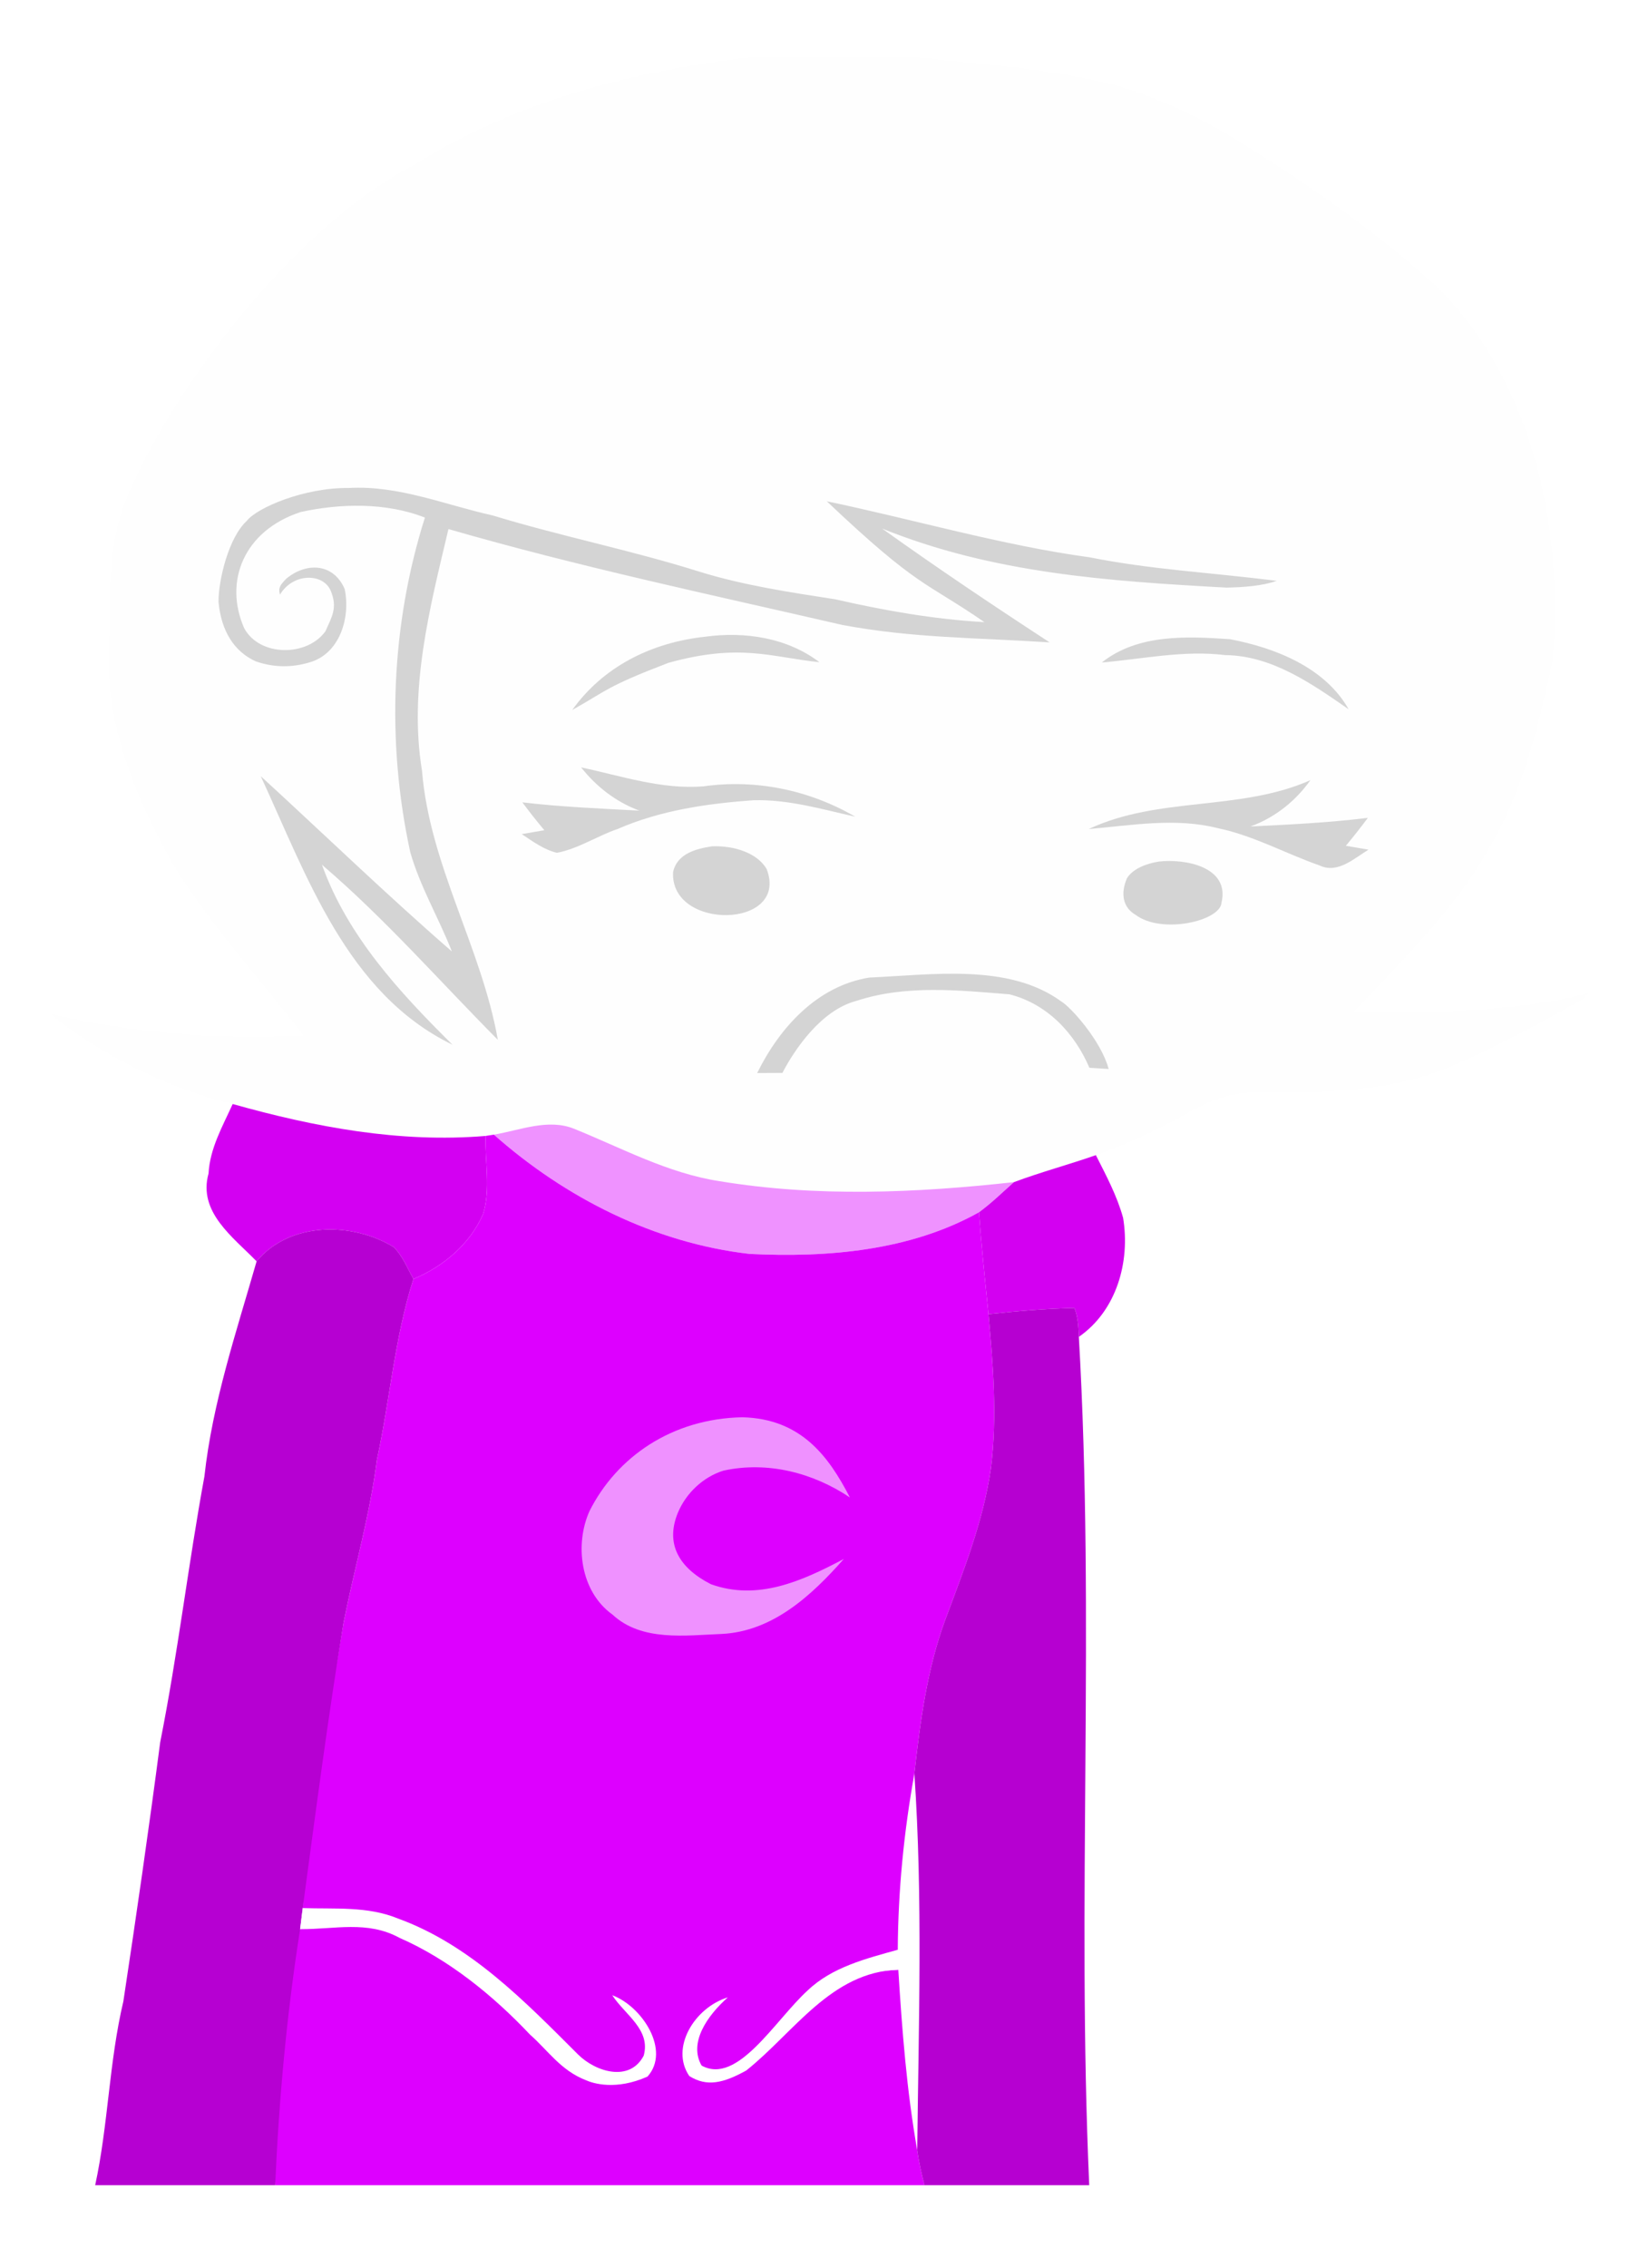 <?xml version="1.0" encoding="UTF-8" standalone="no"?>
<svg
   xmlns:dc="http://purl.org/dc/elements/1.1/"
   xmlns:cc="http://creativecommons.org/ns#"
   xmlns:rdf="http://www.w3.org/1999/02/22-rdf-syntax-ns#"
   xmlns:svg="http://www.w3.org/2000/svg"
   xmlns="http://www.w3.org/2000/svg"
   xmlns:sodipodi="http://sodipodi.sourceforge.net/DTD/sodipodi-0.dtd"
   xmlns:inkscape="http://www.inkscape.org/namespaces/inkscape"
   width="315.9pt"
   height="437pt"
   viewBox="0 0 315.9 437"
   version="1.1"
   id="svg2"
   inkscape:version="0.91 r13725"
   sodipodi:docname="sadroxy.svg"
   inkscape:export-filename="C:\Users\Jarren\Desktop\rawkster_vectorized.png"
   inkscape:export-xdpi="90"
   inkscape:export-ydpi="90">
  <defs
     id="defs52">
    <filter
       style="color-interpolation-filters:sRGB"
       inkscape:label="Drop Shadow"
       id="filter4764">
      <feFlood
         flood-opacity="0.498"
         flood-color="rgb(255,255,255)"
         result="flood"
         id="feFlood4766" />
      <feComposite
         in="flood"
         in2="SourceGraphic"
         operator="in"
         result="composite1"
         id="feComposite4768" />
      <feGaussianBlur
         in="composite1"
         stdDeviation="6"
         result="blur"
         id="feGaussianBlur4770" />
      <feOffset
         dx="0"
         dy="0"
         result="offset"
         id="feOffset4772" />
      <feComposite
         in="SourceGraphic"
         in2="offset"
         operator="over"
         result="composite2"
         id="feComposite4774" />
    </filter>
  </defs>
  <sodipodi:namedview
     pagecolor="#888888"
     bordercolor="#666666"
     borderopacity="1"
     objecttolerance="10"
     gridtolerance="10"
     guidetolerance="10"
     inkscape:pageopacity="0"
     inkscape:pageshadow="2"
     inkscape:window-width="1366"
     inkscape:window-height="749"
     id="namedview50"
     showgrid="false"
     inkscape:snap-bbox="false"
     inkscape:zoom="0.92097561"
     inkscape:cx="186.44679"
     inkscape:cy="287.16577"
     inkscape:window-x="-4"
     inkscape:window-y="342"
     inkscape:window-maximized="1"
     inkscape:current-layer="svg2"
     showguides="false"
     fit-margin-top="-30"
     fit-margin-left="-20"
     fit-margin-right="-20"
     fit-margin-bottom="-25">
    <inkscape:grid
       type="xygrid"
       id="grid4398"
       originx="12.156"
       originy="16" />
  </sodipodi:namedview>
  <g
     id="g4422"
     style="filter:url(#filter4764)"
     inkscape:export-xdpi="90"
     inkscape:export-ydpi="90"
     transform="translate(12.156,11)">
    <g
       id="g4400">
      <path
         d="m 132.47,0 32.07,0 c 12.89,1.49 24.776,2.009 38.304,5.427 C 212.44,8.199 221.58,12.85 229.77,18.2 c 12.49,7.91 24.61,16.52 35.53,26.51 18.2,18.59 23.9,46.24 21.82,71.44 -2.6,11.88 -5.36,24 -11.39,34.69 -6.76,12.72 -17.31,22.77 -27.01,33.21 14.8,0.01 30.936,0.033 45.366,-3.727 L 293,181.44 c -8.76,4.94 -17.62,9.76 -26.92,13.61 -11.75,4.55 -24.58,4.46 -36.98,4.51 -4.26,-0.06 -8.29,1.6 -11.94,3.66 -5.8,3.25 -11.83,6.1 -18.1,8.33 -5.23,1.83 -10.6,3.26 -15.79,5.2 -18.85,2.08 -37.99,2.92 -56.78,-0.19 -9.91,-1.52 -18.84,-6.39 -28.02,-10.1 -5.01,-2.01 -10.39,0.3 -15.44,1.14 -0.4,0.06 -1.2,0.19 -1.6,0.25 -16.57,1.38 -32.89,-1.7 -48.74,-6.15 C 20.89,198.8 9.8,193.45 0,186.3 l -2.497,-1.994 C 12.613,187.956 30.8,189.45 46.29,188.47 37.96,177.56 28.56,167.44 21.32,155.72 14.13,143.01 8.2,128.94 8.81,114.03 9.23,103.11 8.235,92.148 13.748,81.664 21.229,64.934 43.09,33.59 67.82,20.68 87.21,8.48 109.94,2.74 132.47,0 Z"
         id="path6"
         inkscape:connector-curvature="0"
         style="fill:#fefefe"
         sodipodi:nodetypes="cccccccccccccccccccccccccccc" />
      <path
         d="M 35.378,89.389 C 37.328,86.817 46.54,82.91 55.03,83.02 c 9.63,-0.56 18.58,3.25 27.79,5.29 13.18,4.02 26.72,6.7 39.86,10.84 8.52,2.63 17.35,3.95 26.14,5.31 9.46,2.16 19.05,3.86 28.76,4.4 -11.462,-7.896 -12.66,-6.491 -30.383,-23.283 16.5,3.44 33.893,8.523 50.643,10.793 11.92,2.37 22.674,2.865 36.07,4.53 -2.81,1.02 -6.681,1.249 -9.671,1.309 C 201.459,100.969 179.2,99.46 157.86,90.83 c 10.58,7.57 21.39,14.82 32.29,21.93 -14.622,-0.935 -26.349,-0.821 -39.93,-3.35 -25.39,-5.85 -50.9,-11.24 -75.94,-18.48 -3.61,15.2 -7.68,30.85 -5.1,46.56 1.47,18.17 11.47,34.06 14.62,51.85 -11.23,-11.31 -21.76,-23.37 -33.9,-33.73 4.91,13.71 14.99,24.61 25.16,34.67 C 54.72,180.41 46.97,157.71 38.1,138.54 50.38,149.79 62.36,161.39 74.94,172.31 72.41,165.86 68.8,159.82 66.91,153.15 62.3,131.93 63.19,109.43 69.74,88.72 62.16,85.73 53.271,86.007 45.8,87.647 34.791,91.237 30.94,101.09 34.92,110.05 c 2.99,5.49 12.1,5.5 15.65,0.57 1.24,-2.82 2.402,-4.514 0.988,-7.884 C 49.989,99.328 44.27,99.42 41.81,103.56 c -0.41,-1.36 0.11,-1.892 1.189,-3.051 3.847,-3.204 9.078,-3.074 11.269,1.955 C 55.432,107.864 53.4,114.97 47.47,116.62 44.16,117.63 40.619,117.638 37.119,116.413 32.923,114.497 30.478,110.517 29.96,104.97 29.945,100.688 31.928,92.559 35.378,89.389 Z"
         id="path10"
         inkscape:connector-curvature="0"
         style="fill:#d4d4d4"
         sodipodi:nodetypes="ccccccccccccccccccccccccccccccccc" />
      <path
         d="m 98.14,125.78 c 5.88,-8.22 15.076,-12.999 25.726,-14.121 7.53,-1.03 15.734,0.211 21.914,4.921 -9.294,-0.957 -15.256,-3.722 -29.12,0.126 C 104.547,121.347 104.94,121.98 98.14,125.78 Z"
         id="path12"
         inkscape:connector-curvature="0"
         style="fill:#d4d4d4"
         sodipodi:nodetypes="ccccc" />
      <path
         d="m 200.2,116.64 c 6.93,-5.52 16.37,-5.06 24.71,-4.49 8.67,1.65 18.31,5.42 22.87,13.5 -7.11,-4.93 -14.76,-10.33 -23.8,-10.44 -8.01,-0.98 -15.86,0.75 -23.78,1.43 z"
         id="path14"
         inkscape:connector-curvature="0"
         style="fill:#d4d4d4" />
      <path
         d="m 99.85,136.85 c 7.79,1.65 15.49,4.29 23.57,3.65 10.12,-1.44 20.47,0.73 29.27,5.85 -6.43,-1.45 -12.88,-3.35 -19.54,-3.18 -8.96,0.63 -18.02,1.94 -26.31,5.56 -3.95,1.35 -7.53,3.79 -11.65,4.57 -2.53,-0.6 -4.66,-2.19 -6.79,-3.6 1.45,-0.26 2.91,-0.51 4.36,-0.75 -1.47,-1.75 -2.88,-3.54 -4.24,-5.37 7.49,0.89 15.04,1.19 22.57,1.6 -4.49,-1.66 -8.29,-4.6 -11.24,-8.33 z"
         id="path16"
         inkscape:connector-curvature="0"
         style="fill:#d4d4d4" />
      <path
         d="m 197.69,148.72 c 13.53,-6.34 29.07,-3.38 42.72,-9.41 -2.88,4.06 -6.85,7.2 -11.55,8.92 7.55,-0.37 15.11,-0.73 22.62,-1.66 -1.36,1.83 -2.77,3.63 -4.24,5.38 1.45,0.24 2.91,0.49 4.36,0.75 -2.78,1.69 -5.93,4.68 -9.39,3.05 -6.59,-2.3 -12.79,-5.78 -19.67,-7.2 -8.18,-2.07 -16.6,-0.53 -24.85,0.17 z"
         id="path18"
         inkscape:connector-curvature="0"
         style="fill:#d4d4d4" />
      <path
         d="m 125.054,152.054 c 4.243,-0.167 8.684,1.236 10.544,4.346 4.48,11.6 -18.686,11.951 -18.019,0.59 0.797,-3.591 4.536,-4.479 7.474,-4.936 z"
         id="path20"
         inkscape:connector-curvature="0"
         style="fill:#d4d4d4"
         sodipodi:nodetypes="cccc" />
      <path
         d="m 211.2,154.989 c 4.98,-0.578 13.71,0.961 12.08,7.911 -0.241,3.559 -11.5,6.12 -16.53,2.38 -2.52,-1.45 -2.955,-4.146 -1.7,-7.07 1.129,-1.864 3.84,-2.861 6.15,-3.221 z"
         id="path22"
         inkscape:connector-curvature="0"
         style="fill:#d4d4d4"
         sodipodi:nodetypes="ccccc" />
      <path
         d="m 155.38,177.34 c 12.126,-0.539 26.8,-2.764 36.899,4.52 1.984,1.14 7.851,7.77 9.241,13.09 -1.24,-0.08 -2.47,-0.16 -3.7,-0.23 -2.83,-6.57 -7.996,-12.253 -15.39,-14.15 -9.79,-0.79 -20.05,-1.88 -29.56,1.27 -6.763,1.769 -11.908,9.392 -14.227,13.865 l -4.863,0.025 c 4.32,-8.75 11.54,-16.76 21.6,-18.39 z"
         id="path24"
         inkscape:connector-curvature="0"
         style="fill:#d4d4d4"
         sodipodi:nodetypes="cccccccccc" />
    </g>
    <g
       id="g4411">
      <path
         d="m 32.69,201.7 c 15.85,4.45 32.17,7.53 48.74,6.15 -0.15,4.99 1.03,10.22 -0.49,15.08 -2.55,5.79 -7.67,10.08 -13.42,12.48 -1.16,-2.09 -2.08,-4.39 -3.76,-6.12 -8.03,-4.91 -20.06,-4.96 -26.46,2.72 -4.52,-4.67 -11.34,-9.47 -9.26,-16.93 0.26,-4.85 2.7,-9.07 4.65,-13.38 z"
         id="path30"
         inkscape:connector-curvature="0"
         style="fill:#d300f2" />
      <path
         d="m 83.03,207.6 c 5.05,-0.84 10.43,-3.15 15.44,-1.14 9.18,3.71 18.11,8.58 28.02,10.1 18.79,3.11 37.93,2.27 56.78,0.19 -2.21,1.97 -4.34,4.06 -6.74,5.81 -13.33,7.44 -29.24,8.76 -44.2,8.02 -18.35,-2.1 -35.54,-10.8 -49.3,-22.98 z"
         id="path32"
         inkscape:connector-curvature="0"
         style="fill:#ef92ff" />
      <path
         d="m 81.43,207.85 c 0.4,-0.06 1.2,-0.19 1.6,-0.25 13.76,12.18 30.95,20.88 49.3,22.98 14.96,0.74 30.87,-0.58 44.2,-8.02 0.48,6.56 1.17,13.09 1.84,19.63 0.9,9.84 1.69,19.8 0.47,29.66 -1.44,10.11 -5.25,19.67 -8.79,29.17 -3.53,9.54 -4.84,19.66 -5.97,29.7 -2.02,11.2 -3.14,22.54 -3.2,33.92 -53.508,39.638 -50.113,7.026 0.1,3.85 0.73,11.63 1.62,23.3 3.65,34.79 0.33,2.26 0.8,4.51 1.41,6.72 l -125.16,0 c 0.73,-16.52 -11.402,-46.04 4.81,-49.33 5.074,-1.03 -0.604,12.735 0.5,-4.06 1.216,-18.497 4.87,-36.76 7.88,-55.06 2.09,-10.46 5.07,-20.73 6.42,-31.34 2.51,-11.56 3.41,-23.51 7.03,-34.8 5.75,-2.4 10.87,-6.69 13.42,-12.48 1.52,-4.86 0.34,-10.09 0.49,-15.08 z"
         id="path34"
         inkscape:connector-curvature="0"
         style="fill:#dd00ff"
         sodipodi:nodetypes="cccccccccccccssccccc" />
      <path
         d="m 183.27,216.75 c 5.19,-1.94 10.56,-3.37 15.79,-5.2 1.98,3.91 4.08,7.83 5.25,12.08 1.4,8.44 -1.25,17.89 -8.53,22.93 -0.07,-1.87 -0.16,-3.78 -0.85,-5.56 -5.54,0.13 -11.06,0.59 -16.56,1.19 -0.67,-6.54 -1.36,-13.07 -1.84,-19.63 2.4,-1.75 4.53,-3.84 6.74,-5.81 z"
         id="path36"
         inkscape:connector-curvature="0"
         style="fill:#d300f1" />
      <path
         d="m 37.3,232.01 c 6.4,-7.68 18.43,-7.63 26.46,-2.72 1.68,1.73 2.6,4.03 3.76,6.12 -3.62,11.29 -4.52,23.24 -7.03,34.8 -1.35,10.61 -4.33,20.88 -6.42,31.34 -3.01,18.3 -5.4,36.69 -7.88,55.06 -0.17,1.35 -0.33,2.7 -0.5,4.06 -2.58,16.34 -4.08,32.81 -4.81,49.33 l -34.69,0 c 2.53,-11.69 2.67,-23.77 5.43,-35.42 2.496,-16.497 4.897,-33.064 7.099,-49.909 C 22.166,307.323 24.11,290.49 27.24,273.46 28.79,259.25 33.38,245.67 37.3,232.01 Z"
         id="path38"
         inkscape:connector-curvature="0"
         style="fill:#b600d2"
         sodipodi:nodetypes="ccccccccccccc" />
      <path
         d="m 178.37,242.19 c 5.5,-0.6 11.02,-1.06 16.56,-1.19 0.69,1.78 0.78,3.69 0.85,5.56 3.14,54.42 -0.43,109 2,163.44 l -31.74,0 c -0.61,-2.21 -1.08,-4.46 -1.41,-6.72 0.26,-24.18 1.1,-48.4 -0.55,-72.56 1.13,-10.04 2.44,-20.16 5.97,-29.7 3.54,-9.5 7.35,-19.06 8.79,-29.17 1.22,-9.86 0.43,-19.82 -0.47,-29.66 z"
         id="path40"
         inkscape:connector-curvature="0"
         style="fill:#b600d1" />
      <path
         d="m 101.475,280.101 c 5.248,-10.397 15.862,-17.789 29.459,-18.052 C 142.171,262.338 147.51,269.46 151.65,277.5 c -7.11,-4.77 -15.89,-7.02 -24.35,-5.17 -3.94,1.21 -7.26,4.37 -8.82,8.16 -2.43,5.96 0.22,10.584 6.391,13.728 8.996,3.223 17.439,-0.548 25.609,-4.868 -6.19,7 -13.67,13.98 -23.59,14.45 -6.91,0.27 -15.36,1.49 -20.97,-3.71 -6.27,-4.48 -7.34,-13.58 -4.445,-19.989 z"
         id="path42"
         inkscape:connector-curvature="0"
         style="fill:#ef91ff"
         sodipodi:nodetypes="cccccccccc" />
      <path
         d="m 46.19,356.61 c 6.12,0.21 12.51,-0.39 18.3,1.99 13.96,5.05 24.51,15.98 34.77,26.22 3.37,3.34 9.943,5.406 12.651,0.223 C 113.312,379.994 108.27,377.16 105.85,373.4 c 5.82,2.17 11.274,10.688 6.793,15.675 -6.063,2.706 -10.485,1.33 -11.899,0.686 -4.852,-1.883 -7.373,-5.831 -10.733,-8.761 -7.02,-7.45 -15.645,-14.493 -25.165,-18.653 -6.21,-3.39 -12.455,-1.627 -19.155,-1.677 0.17,-1.36 0.33,-2.71 0.5,-4.06 z"
         id="path46"
         inkscape:connector-curvature="0"
         style="fill:#ffffff"
         sodipodi:nodetypes="cccccccccccc" />
      <path
         d="m 143.51,372.48 c 4.72,-4.51 11.26,-6.13 17.37,-7.84 0.01,1.28 0.04,2.56 0.1,3.85 -12.94,0.38 -20.109,12.099 -29.303,19.412 -4.409,2.444 -7.596,3.195 -10.973,1.072 C 116.982,383.572 121.67,375.8 128.13,373.81 c -3.96,3.52 -7.598,8.739 -5.063,13.141 C 129.996,390.788 137.2,378.24 143.51,372.48 Z"
         id="path48"
         inkscape:connector-curvature="0"
         style="fill:#ffffff"
         sodipodi:nodetypes="cccccccc" />
    </g>
  </g>
</svg>
